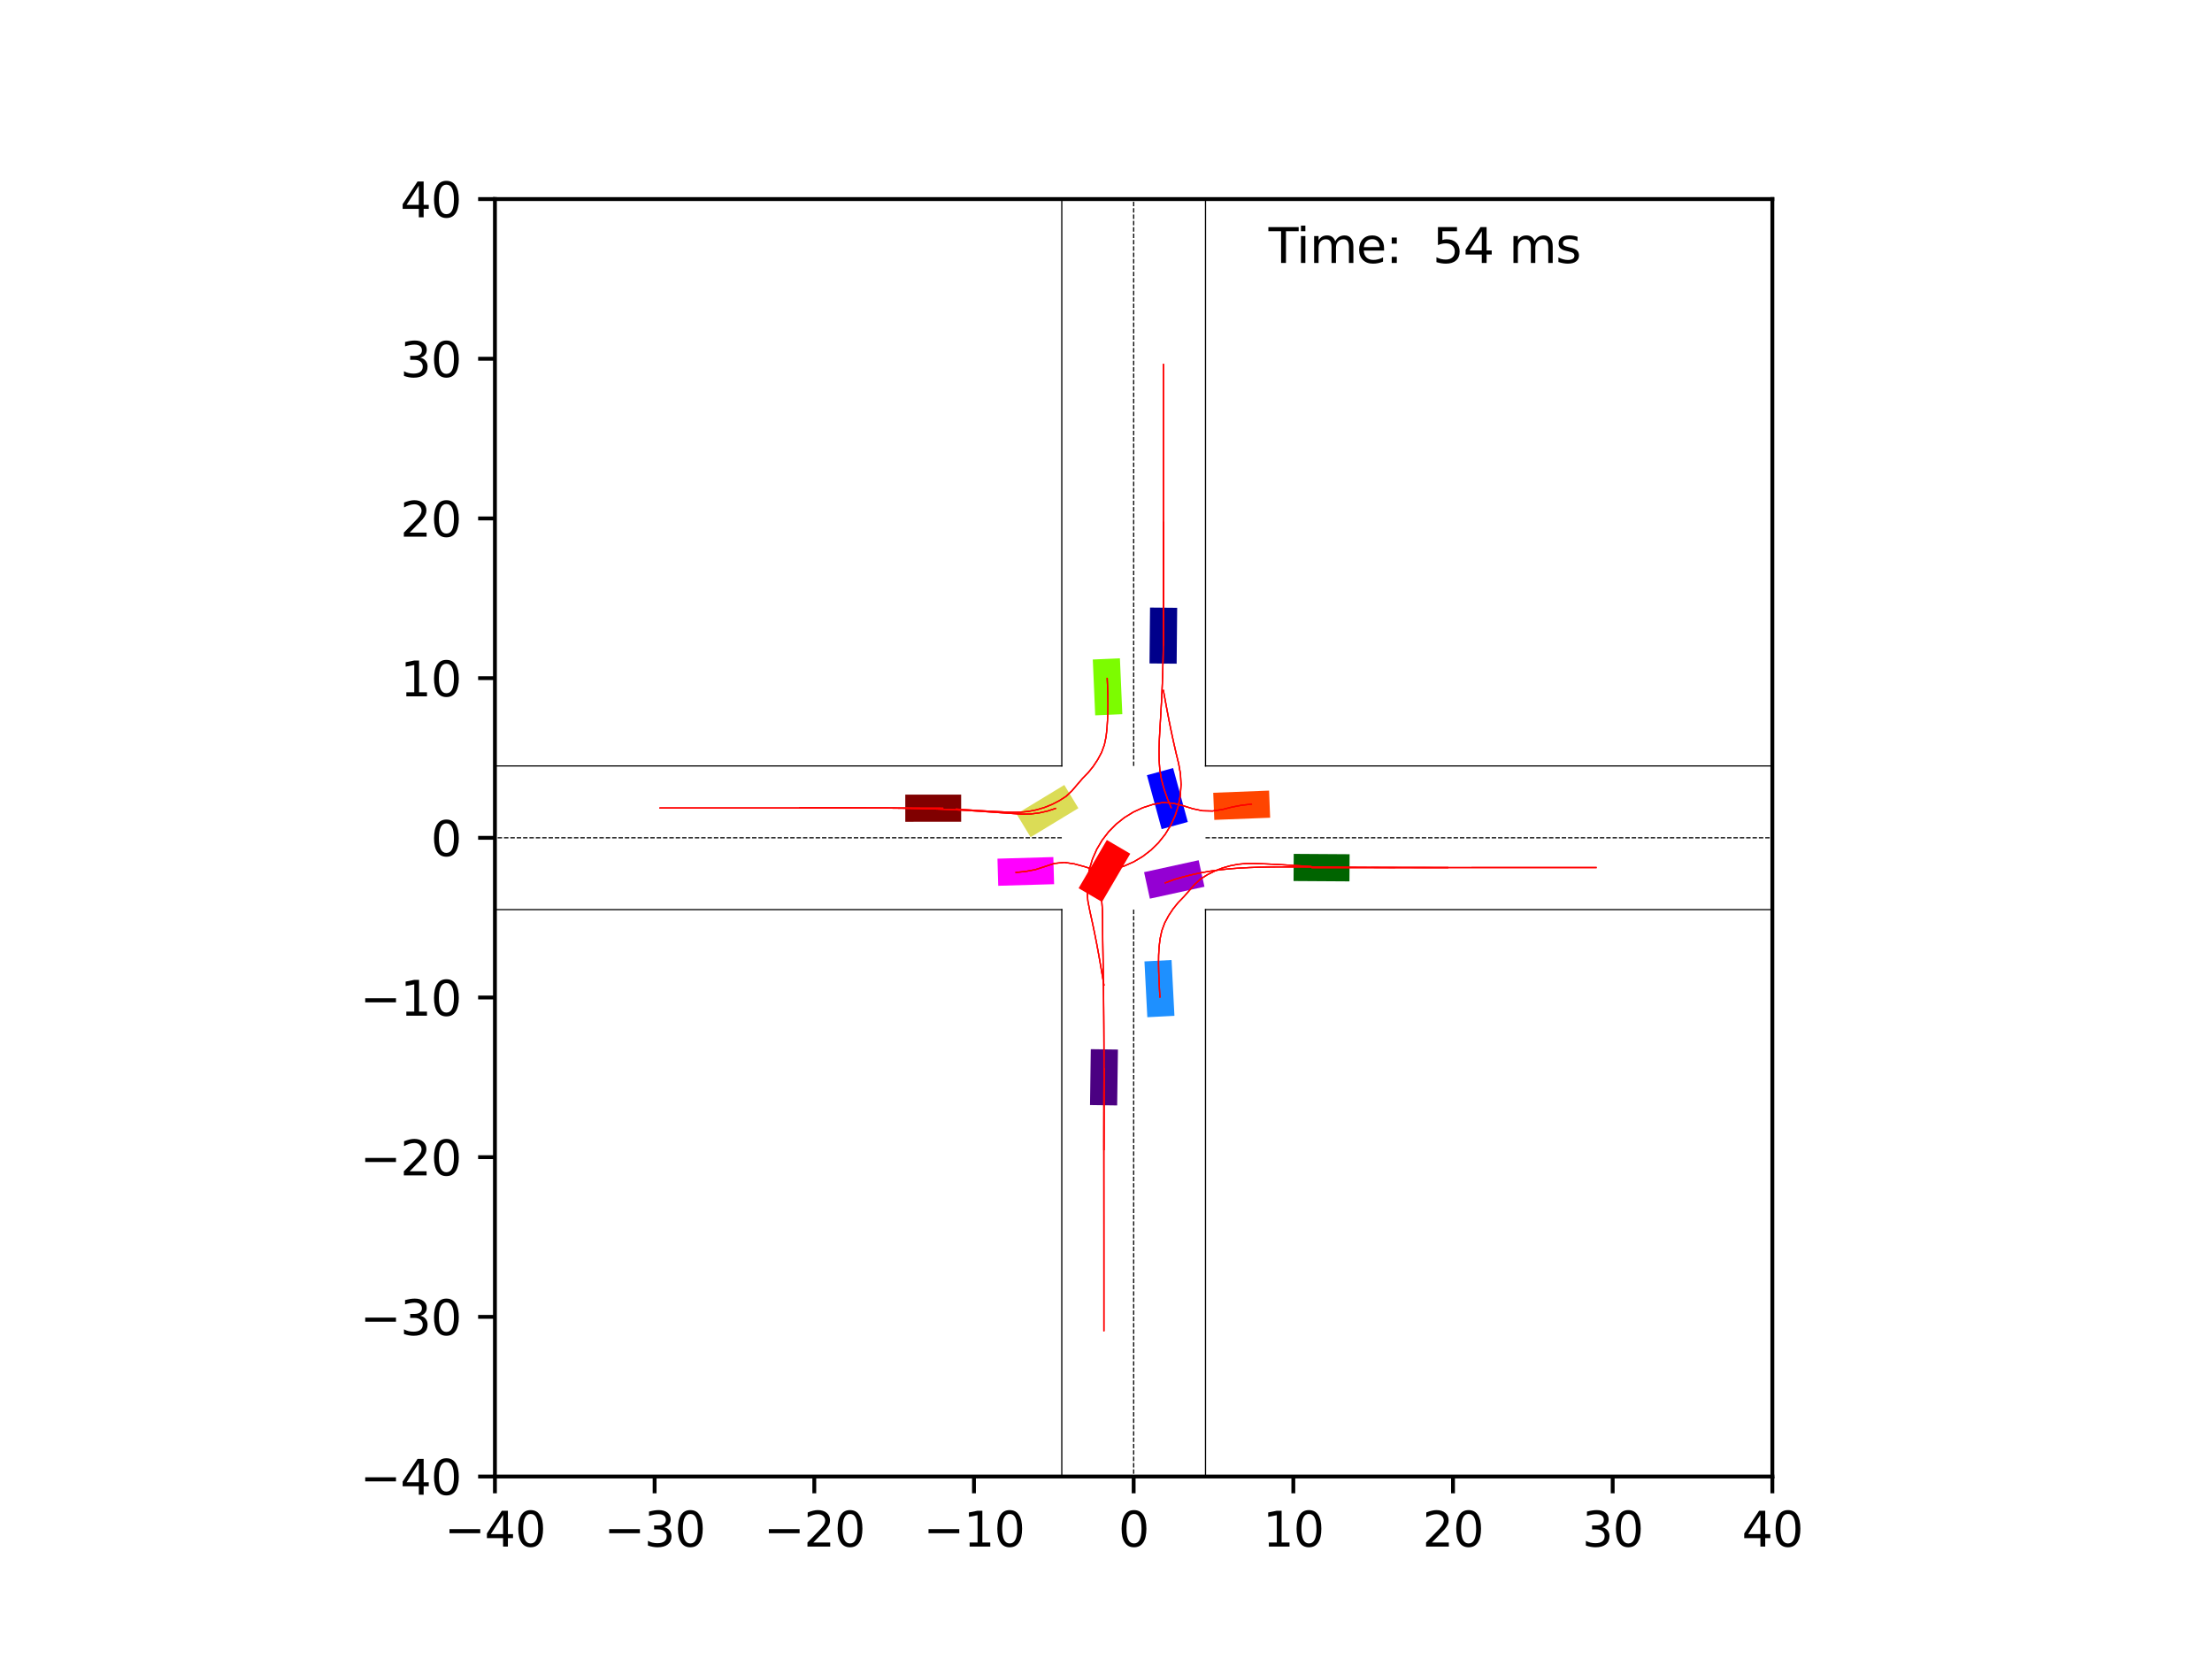 <?xml version="1.0" encoding="utf-8" standalone="no"?>
<!DOCTYPE svg PUBLIC "-//W3C//DTD SVG 1.1//EN"
  "http://www.w3.org/Graphics/SVG/1.1/DTD/svg11.dtd">
<svg xmlns:xlink="http://www.w3.org/1999/xlink" width="460.8pt" height="345.6pt" viewBox="0 0 460.8 345.6" xmlns="http://www.w3.org/2000/svg" version="1.1">
 <defs>
  <style type="text/css">*{stroke-linejoin: round; stroke-linecap: butt}</style>
 </defs>
 <g id="figure_1">
  <g id="patch_1">
   <path d="M 0 345.6 
L 460.8 345.6 
L 460.8 0 
L 0 0 
z
" style="fill: #ffffff"/>
  </g>
  <g id="axes_1">
   <g id="patch_2">
    <path d="M 103.104 307.584 
L 369.216 307.584 
L 369.216 41.472 
L 103.104 41.472 
z
" style="fill: #ffffff"/>
   </g>
   <g id="patch_3">
    <path d="M 245.118 138.26 
L 245.227 126.618 
L 239.572 126.565 
L 239.463 138.207 
z
" clip-path="url(#p6a29c85596)" style="fill: #00008b"/>
   </g>
   <g id="patch_4">
    <path d="M 200.228 165.532 
L 188.586 165.536 
L 188.588 171.191 
L 200.23 171.187 
z
" clip-path="url(#p6a29c85596)" style="fill: #800000"/>
   </g>
   <g id="patch_5">
    <path d="M 269.47 183.534 
L 281.113 183.607 
L 281.148 177.953 
L 269.506 177.879 
z
" clip-path="url(#p6a29c85596)" style="fill: #006400"/>
   </g>
   <g id="patch_6">
    <path d="M 227.232 218.561 
L 227.07 230.202 
L 232.724 230.281 
L 232.886 218.64 
z
" clip-path="url(#p6a29c85596)" style="fill: #4b0082"/>
   </g>
   <g id="patch_7">
    <path d="M 247.445 171.231 
L 244.379 159.999 
L 238.924 161.489 
L 241.99 172.72 
z
" clip-path="url(#p6a29c85596)" style="fill: #0000ff"/>
   </g>
   <g id="patch_8">
    <path d="M 230.577 174.986 
L 224.692 185.032 
L 229.572 187.89 
L 235.456 177.844 
z
" clip-path="url(#p6a29c85596)" style="fill: #ff0000"/>
   </g>
   <g id="patch_9">
    <path d="M 221.715 163.524 
L 211.762 169.564 
L 214.695 174.399 
L 224.648 168.359 
z
" clip-path="url(#p6a29c85596)" style="fill: #dbdc56"/>
   </g>
   <g id="patch_10">
    <path d="M 239.539 187.21 
L 250.912 184.724 
L 249.705 179.199 
L 238.331 181.686 
z
" clip-path="url(#p6a29c85596)" style="fill: #9400d3"/>
   </g>
   <g id="patch_11">
    <path d="M 244.656 211.615 
L 244.056 199.988 
L 238.409 200.279 
L 239.009 211.906 
z
" clip-path="url(#p6a29c85596)" style="fill: #1e90ff"/>
   </g>
   <g id="patch_12">
    <path d="M 264.371 164.695 
L 252.738 165.149 
L 252.958 170.8 
L 264.592 170.345 
z
" clip-path="url(#p6a29c85596)" style="fill: #ff4500"/>
   </g>
   <g id="patch_13">
    <path d="M 227.649 137.386 
L 228.151 149.018 
L 233.8 148.774 
L 233.299 137.143 
z
" clip-path="url(#p6a29c85596)" style="fill: #7cfc00"/>
   </g>
   <g id="patch_14">
    <path d="M 207.953 184.527 
L 219.591 184.193 
L 219.428 178.54 
L 207.79 178.875 
z
" clip-path="url(#p6a29c85596)" style="fill: #ff00ff"/>
   </g>
   <g id="matplotlib.axis_1">
    <g id="xtick_1">
     <g id="line2d_1">
      <defs>
       <path id="mb39a4f193a" d="M 0 0 
L 0 3.5 
" style="stroke: #000000; stroke-width: 0.8"/>
      </defs>
      <g>
       <use xlink:href="#mb39a4f193a" x="103.104" y="307.584" style="stroke: #000000; stroke-width: 0.8"/>
      </g>
     </g>
     <g id="text_1">
      <!-- −40 -->
      <g transform="translate(92.552 322.182) scale(0.1 -0.1)">
       <defs>
        <path id="DejaVuSans-2212" d="M 678 2272 
L 4684 2272 
L 4684 1741 
L 678 1741 
L 678 2272 
z
" transform="scale(0.016)"/>
        <path id="DejaVuSans-34" d="M 2419 4116 
L 825 1625 
L 2419 1625 
L 2419 4116 
z
M 2253 4666 
L 3047 4666 
L 3047 1625 
L 3713 1625 
L 3713 1100 
L 3047 1100 
L 3047 0 
L 2419 0 
L 2419 1100 
L 313 1100 
L 313 1709 
L 2253 4666 
z
" transform="scale(0.016)"/>
        <path id="DejaVuSans-30" d="M 2034 4250 
Q 1547 4250 1301 3770 
Q 1056 3291 1056 2328 
Q 1056 1369 1301 889 
Q 1547 409 2034 409 
Q 2525 409 2770 889 
Q 3016 1369 3016 2328 
Q 3016 3291 2770 3770 
Q 2525 4250 2034 4250 
z
M 2034 4750 
Q 2819 4750 3233 4129 
Q 3647 3509 3647 2328 
Q 3647 1150 3233 529 
Q 2819 -91 2034 -91 
Q 1250 -91 836 529 
Q 422 1150 422 2328 
Q 422 3509 836 4129 
Q 1250 4750 2034 4750 
z
" transform="scale(0.016)"/>
       </defs>
       <use xlink:href="#DejaVuSans-2212"/>
       <use xlink:href="#DejaVuSans-34" x="83.789"/>
       <use xlink:href="#DejaVuSans-30" x="147.412"/>
      </g>
     </g>
    </g>
    <g id="xtick_2">
     <g id="line2d_2">
      <g>
       <use xlink:href="#mb39a4f193a" x="136.368" y="307.584" style="stroke: #000000; stroke-width: 0.8"/>
      </g>
     </g>
     <g id="text_2">
      <!-- −30 -->
      <g transform="translate(125.816 322.182) scale(0.1 -0.1)">
       <defs>
        <path id="DejaVuSans-33" d="M 2597 2516 
Q 3050 2419 3304 2112 
Q 3559 1806 3559 1356 
Q 3559 666 3084 287 
Q 2609 -91 1734 -91 
Q 1441 -91 1130 -33 
Q 819 25 488 141 
L 488 750 
Q 750 597 1062 519 
Q 1375 441 1716 441 
Q 2309 441 2620 675 
Q 2931 909 2931 1356 
Q 2931 1769 2642 2001 
Q 2353 2234 1838 2234 
L 1294 2234 
L 1294 2753 
L 1863 2753 
Q 2328 2753 2575 2939 
Q 2822 3125 2822 3475 
Q 2822 3834 2567 4026 
Q 2313 4219 1838 4219 
Q 1578 4219 1281 4162 
Q 984 4106 628 3988 
L 628 4550 
Q 988 4650 1302 4700 
Q 1616 4750 1894 4750 
Q 2613 4750 3031 4423 
Q 3450 4097 3450 3541 
Q 3450 3153 3228 2886 
Q 3006 2619 2597 2516 
z
" transform="scale(0.016)"/>
       </defs>
       <use xlink:href="#DejaVuSans-2212"/>
       <use xlink:href="#DejaVuSans-33" x="83.789"/>
       <use xlink:href="#DejaVuSans-30" x="147.412"/>
      </g>
     </g>
    </g>
    <g id="xtick_3">
     <g id="line2d_3">
      <g>
       <use xlink:href="#mb39a4f193a" x="169.632" y="307.584" style="stroke: #000000; stroke-width: 0.8"/>
      </g>
     </g>
     <g id="text_3">
      <!-- −20 -->
      <g transform="translate(159.08 322.182) scale(0.1 -0.1)">
       <defs>
        <path id="DejaVuSans-32" d="M 1228 531 
L 3431 531 
L 3431 0 
L 469 0 
L 469 531 
Q 828 903 1448 1529 
Q 2069 2156 2228 2338 
Q 2531 2678 2651 2914 
Q 2772 3150 2772 3378 
Q 2772 3750 2511 3984 
Q 2250 4219 1831 4219 
Q 1534 4219 1204 4116 
Q 875 4013 500 3803 
L 500 4441 
Q 881 4594 1212 4672 
Q 1544 4750 1819 4750 
Q 2544 4750 2975 4387 
Q 3406 4025 3406 3419 
Q 3406 3131 3298 2873 
Q 3191 2616 2906 2266 
Q 2828 2175 2409 1742 
Q 1991 1309 1228 531 
z
" transform="scale(0.016)"/>
       </defs>
       <use xlink:href="#DejaVuSans-2212"/>
       <use xlink:href="#DejaVuSans-32" x="83.789"/>
       <use xlink:href="#DejaVuSans-30" x="147.412"/>
      </g>
     </g>
    </g>
    <g id="xtick_4">
     <g id="line2d_4">
      <g>
       <use xlink:href="#mb39a4f193a" x="202.896" y="307.584" style="stroke: #000000; stroke-width: 0.8"/>
      </g>
     </g>
     <g id="text_4">
      <!-- −10 -->
      <g transform="translate(192.344 322.182) scale(0.1 -0.1)">
       <defs>
        <path id="DejaVuSans-31" d="M 794 531 
L 1825 531 
L 1825 4091 
L 703 3866 
L 703 4441 
L 1819 4666 
L 2450 4666 
L 2450 531 
L 3481 531 
L 3481 0 
L 794 0 
L 794 531 
z
" transform="scale(0.016)"/>
       </defs>
       <use xlink:href="#DejaVuSans-2212"/>
       <use xlink:href="#DejaVuSans-31" x="83.789"/>
       <use xlink:href="#DejaVuSans-30" x="147.412"/>
      </g>
     </g>
    </g>
    <g id="xtick_5">
     <g id="line2d_5">
      <g>
       <use xlink:href="#mb39a4f193a" x="236.16" y="307.584" style="stroke: #000000; stroke-width: 0.8"/>
      </g>
     </g>
     <g id="text_5">
      <!-- 0 -->
      <g transform="translate(232.979 322.182) scale(0.1 -0.1)">
       <use xlink:href="#DejaVuSans-30"/>
      </g>
     </g>
    </g>
    <g id="xtick_6">
     <g id="line2d_6">
      <g>
       <use xlink:href="#mb39a4f193a" x="269.424" y="307.584" style="stroke: #000000; stroke-width: 0.8"/>
      </g>
     </g>
     <g id="text_6">
      <!-- 10 -->
      <g transform="translate(263.062 322.182) scale(0.1 -0.1)">
       <use xlink:href="#DejaVuSans-31"/>
       <use xlink:href="#DejaVuSans-30" x="63.623"/>
      </g>
     </g>
    </g>
    <g id="xtick_7">
     <g id="line2d_7">
      <g>
       <use xlink:href="#mb39a4f193a" x="302.688" y="307.584" style="stroke: #000000; stroke-width: 0.8"/>
      </g>
     </g>
     <g id="text_7">
      <!-- 20 -->
      <g transform="translate(296.325 322.182) scale(0.1 -0.1)">
       <use xlink:href="#DejaVuSans-32"/>
       <use xlink:href="#DejaVuSans-30" x="63.623"/>
      </g>
     </g>
    </g>
    <g id="xtick_8">
     <g id="line2d_8">
      <g>
       <use xlink:href="#mb39a4f193a" x="335.952" y="307.584" style="stroke: #000000; stroke-width: 0.8"/>
      </g>
     </g>
     <g id="text_8">
      <!-- 30 -->
      <g transform="translate(329.589 322.182) scale(0.1 -0.1)">
       <use xlink:href="#DejaVuSans-33"/>
       <use xlink:href="#DejaVuSans-30" x="63.623"/>
      </g>
     </g>
    </g>
    <g id="xtick_9">
     <g id="line2d_9">
      <g>
       <use xlink:href="#mb39a4f193a" x="369.216" y="307.584" style="stroke: #000000; stroke-width: 0.8"/>
      </g>
     </g>
     <g id="text_9">
      <!-- 40 -->
      <g transform="translate(362.853 322.182) scale(0.1 -0.1)">
       <use xlink:href="#DejaVuSans-34"/>
       <use xlink:href="#DejaVuSans-30" x="63.623"/>
      </g>
     </g>
    </g>
   </g>
   <g id="matplotlib.axis_2">
    <g id="ytick_1">
     <g id="line2d_10">
      <defs>
       <path id="m519eb75f89" d="M 0 0 
L -3.5 0 
" style="stroke: #000000; stroke-width: 0.8"/>
      </defs>
      <g>
       <use xlink:href="#m519eb75f89" x="103.104" y="307.584" style="stroke: #000000; stroke-width: 0.8"/>
      </g>
     </g>
     <g id="text_10">
      <!-- −40 -->
      <g transform="translate(74.999 311.383) scale(0.1 -0.1)">
       <use xlink:href="#DejaVuSans-2212"/>
       <use xlink:href="#DejaVuSans-34" x="83.789"/>
       <use xlink:href="#DejaVuSans-30" x="147.412"/>
      </g>
     </g>
    </g>
    <g id="ytick_2">
     <g id="line2d_11">
      <g>
       <use xlink:href="#m519eb75f89" x="103.104" y="274.32" style="stroke: #000000; stroke-width: 0.8"/>
      </g>
     </g>
     <g id="text_11">
      <!-- −30 -->
      <g transform="translate(74.999 278.119) scale(0.1 -0.1)">
       <use xlink:href="#DejaVuSans-2212"/>
       <use xlink:href="#DejaVuSans-33" x="83.789"/>
       <use xlink:href="#DejaVuSans-30" x="147.412"/>
      </g>
     </g>
    </g>
    <g id="ytick_3">
     <g id="line2d_12">
      <g>
       <use xlink:href="#m519eb75f89" x="103.104" y="241.056" style="stroke: #000000; stroke-width: 0.8"/>
      </g>
     </g>
     <g id="text_12">
      <!-- −20 -->
      <g transform="translate(74.999 244.855) scale(0.1 -0.1)">
       <use xlink:href="#DejaVuSans-2212"/>
       <use xlink:href="#DejaVuSans-32" x="83.789"/>
       <use xlink:href="#DejaVuSans-30" x="147.412"/>
      </g>
     </g>
    </g>
    <g id="ytick_4">
     <g id="line2d_13">
      <g>
       <use xlink:href="#m519eb75f89" x="103.104" y="207.792" style="stroke: #000000; stroke-width: 0.8"/>
      </g>
     </g>
     <g id="text_13">
      <!-- −10 -->
      <g transform="translate(74.999 211.591) scale(0.1 -0.1)">
       <use xlink:href="#DejaVuSans-2212"/>
       <use xlink:href="#DejaVuSans-31" x="83.789"/>
       <use xlink:href="#DejaVuSans-30" x="147.412"/>
      </g>
     </g>
    </g>
    <g id="ytick_5">
     <g id="line2d_14">
      <g>
       <use xlink:href="#m519eb75f89" x="103.104" y="174.528" style="stroke: #000000; stroke-width: 0.8"/>
      </g>
     </g>
     <g id="text_14">
      <!-- 0 -->
      <g transform="translate(89.742 178.327) scale(0.1 -0.1)">
       <use xlink:href="#DejaVuSans-30"/>
      </g>
     </g>
    </g>
    <g id="ytick_6">
     <g id="line2d_15">
      <g>
       <use xlink:href="#m519eb75f89" x="103.104" y="141.264" style="stroke: #000000; stroke-width: 0.8"/>
      </g>
     </g>
     <g id="text_15">
      <!-- 10 -->
      <g transform="translate(83.379 145.063) scale(0.1 -0.1)">
       <use xlink:href="#DejaVuSans-31"/>
       <use xlink:href="#DejaVuSans-30" x="63.623"/>
      </g>
     </g>
    </g>
    <g id="ytick_7">
     <g id="line2d_16">
      <g>
       <use xlink:href="#m519eb75f89" x="103.104" y="108" style="stroke: #000000; stroke-width: 0.8"/>
      </g>
     </g>
     <g id="text_16">
      <!-- 20 -->
      <g transform="translate(83.379 111.799) scale(0.1 -0.1)">
       <use xlink:href="#DejaVuSans-32"/>
       <use xlink:href="#DejaVuSans-30" x="63.623"/>
      </g>
     </g>
    </g>
    <g id="ytick_8">
     <g id="line2d_17">
      <g>
       <use xlink:href="#m519eb75f89" x="103.104" y="74.736" style="stroke: #000000; stroke-width: 0.8"/>
      </g>
     </g>
     <g id="text_17">
      <!-- 30 -->
      <g transform="translate(83.379 78.535) scale(0.1 -0.1)">
       <use xlink:href="#DejaVuSans-33"/>
       <use xlink:href="#DejaVuSans-30" x="63.623"/>
      </g>
     </g>
    </g>
    <g id="ytick_9">
     <g id="line2d_18">
      <g>
       <use xlink:href="#m519eb75f89" x="103.104" y="41.472" style="stroke: #000000; stroke-width: 0.8"/>
      </g>
     </g>
     <g id="text_18">
      <!-- 40 -->
      <g transform="translate(83.379 45.271) scale(0.1 -0.1)">
       <use xlink:href="#DejaVuSans-34"/>
       <use xlink:href="#DejaVuSans-30" x="63.623"/>
      </g>
     </g>
    </g>
   </g>
   <g id="line2d_19">
    <path d="M 251.129 346.6 
L 251.129 189.497 
" clip-path="url(#p6a29c85596)" style="fill: none; stroke: #000000; stroke-width: 0.25; stroke-linecap: square"/>
   </g>
   <g id="line2d_20">
    <path d="M 251.129 189.497 
L 417.449 189.497 
" clip-path="url(#p6a29c85596)" style="fill: none; stroke: #000000; stroke-width: 0.25; stroke-linecap: square"/>
   </g>
   <g id="line2d_21">
    <path d="M 417.449 159.559 
L 251.129 159.559 
" clip-path="url(#p6a29c85596)" style="fill: none; stroke: #000000; stroke-width: 0.25; stroke-linecap: square"/>
   </g>
   <g id="line2d_22">
    <path d="M 251.129 159.559 
L 251.129 -1 
" clip-path="url(#p6a29c85596)" style="fill: none; stroke: #000000; stroke-width: 0.25; stroke-linecap: square"/>
   </g>
   <g id="line2d_23">
    <path d="M 221.191 -1 
L 221.191 159.559 
" clip-path="url(#p6a29c85596)" style="fill: none; stroke: #000000; stroke-width: 0.25; stroke-linecap: square"/>
   </g>
   <g id="line2d_24">
    <path d="M 221.191 159.559 
L 54.871 159.559 
" clip-path="url(#p6a29c85596)" style="fill: none; stroke: #000000; stroke-width: 0.25; stroke-linecap: square"/>
   </g>
   <g id="line2d_25">
    <path d="M 54.871 189.497 
L 221.191 189.497 
" clip-path="url(#p6a29c85596)" style="fill: none; stroke: #000000; stroke-width: 0.25; stroke-linecap: square"/>
   </g>
   <g id="line2d_26">
    <path d="M 221.191 189.497 
L 221.191 346.6 
" clip-path="url(#p6a29c85596)" style="fill: none; stroke: #000000; stroke-width: 0.25; stroke-linecap: square"/>
   </g>
   <g id="line2d_27">
    <path d="M 251.129 174.528 
L 417.449 174.528 
" clip-path="url(#p6a29c85596)" style="fill: none; stroke-dasharray: 0.925,0.4; stroke-dashoffset: 0; stroke: #000000; stroke-width: 0.25"/>
   </g>
   <g id="line2d_28">
    <path d="M 236.16 159.559 
L 236.16 -1 
" clip-path="url(#p6a29c85596)" style="fill: none; stroke-dasharray: 0.925,0.4; stroke-dashoffset: 0; stroke: #000000; stroke-width: 0.25"/>
   </g>
   <g id="line2d_29">
    <path d="M 221.191 174.528 
L 54.871 174.528 
" clip-path="url(#p6a29c85596)" style="fill: none; stroke-dasharray: 0.925,0.4; stroke-dashoffset: 0; stroke: #000000; stroke-width: 0.25"/>
   </g>
   <g id="line2d_30">
    <path d="M 236.16 189.497 
L 236.16 346.6 
" clip-path="url(#p6a29c85596)" style="fill: none; stroke-dasharray: 0.925,0.4; stroke-dashoffset: 0; stroke: #000000; stroke-width: 0.25"/>
   </g>
   <g id="line2d_31">
    <path d="M 242.334 134.37 
L 242.346 132.412 
L 242.355 130.457 
L 242.361 128.502 
L 242.366 126.549 
L 242.368 124.597 
L 242.369 122.646 
L 242.369 120.696 
L 242.369 118.746 
L 242.368 116.798 
L 242.367 114.849 
L 242.366 112.902 
L 242.365 110.954 
L 242.364 109.007 
L 242.363 107.061 
L 242.363 105.114 
L 242.362 103.168 
L 242.362 101.222 
L 242.361 99.276 
L 242.361 97.33 
L 242.361 95.385 
L 242.36 93.439 
L 242.36 91.493 
L 242.36 89.548 
L 242.36 87.602 
L 242.36 85.656 
L 242.36 83.71 
L 242.36 81.765 
L 242.36 79.819 
L 242.36 77.873 
L 242.36 75.928 
" clip-path="url(#p6a29c85596)" style="fill: none; stroke: #ff0000; stroke-opacity: 0.2; stroke-width: 0.25; stroke-linecap: square"/>
   </g>
   <g id="line2d_32">
    <path d="M 242.334 134.37 
L 242.346 132.412 
L 242.355 130.457 
L 242.361 128.502 
L 242.365 126.549 
L 242.368 124.597 
L 242.369 122.646 
L 242.369 120.696 
L 242.369 118.747 
L 242.368 116.798 
L 242.367 114.85 
L 242.366 112.902 
L 242.365 110.955 
L 242.364 109.009 
L 242.364 107.062 
L 242.363 105.116 
L 242.362 103.17 
L 242.362 101.224 
L 242.361 99.278 
L 242.361 97.333 
L 242.361 95.387 
L 242.36 93.442 
L 242.36 91.496 
L 242.36 89.551 
L 242.36 87.605 
L 242.36 85.66 
L 242.36 83.715 
L 242.36 81.769 
L 242.36 79.824 
L 242.36 77.878 
L 242.36 75.933 
" clip-path="url(#p6a29c85596)" style="fill: none; stroke: #ff0000; stroke-opacity: 0.4; stroke-width: 0.25; stroke-linecap: square"/>
   </g>
   <g id="line2d_33">
    <path d="M 242.334 134.37 
L 242.346 132.412 
L 242.355 130.457 
L 242.361 128.502 
L 242.365 126.549 
L 242.368 124.597 
L 242.369 122.646 
L 242.369 120.696 
L 242.369 118.746 
L 242.368 116.798 
L 242.367 114.85 
L 242.366 112.902 
L 242.365 110.955 
L 242.364 109.008 
L 242.364 107.061 
L 242.363 105.115 
L 242.362 103.169 
L 242.362 101.223 
L 242.361 99.277 
L 242.361 97.331 
L 242.361 95.386 
L 242.36 93.44 
L 242.36 91.495 
L 242.36 89.549 
L 242.36 87.603 
L 242.36 85.658 
L 242.36 83.712 
L 242.36 81.767 
L 242.36 79.821 
L 242.36 77.876 
L 242.36 75.93 
" clip-path="url(#p6a29c85596)" style="fill: none; stroke: #ff0000; stroke-opacity: 0.6; stroke-width: 0.25; stroke-linecap: square"/>
   </g>
   <g id="line2d_34">
    <path d="M 242.334 134.37 
L 242.345 132.412 
L 242.354 130.457 
L 242.361 128.502 
L 242.365 126.549 
L 242.367 124.597 
L 242.369 122.646 
L 242.369 120.696 
L 242.369 118.747 
L 242.368 116.798 
L 242.367 114.85 
L 242.366 112.902 
L 242.365 110.955 
L 242.364 109.008 
L 242.364 107.062 
L 242.363 105.116 
L 242.362 103.169 
L 242.362 101.224 
L 242.361 99.278 
L 242.361 97.332 
L 242.361 95.387 
L 242.36 93.441 
L 242.36 91.496 
L 242.36 89.55 
L 242.36 87.605 
L 242.36 85.659 
L 242.36 83.714 
L 242.36 81.768 
L 242.36 79.823 
L 242.36 77.877 
L 242.36 75.932 
" clip-path="url(#p6a29c85596)" style="fill: none; stroke: #ff0000; stroke-opacity: 0.8; stroke-width: 0.25; stroke-linecap: square"/>
   </g>
   <g id="line2d_35">
    <path d="M 242.334 134.37 
L 242.345 132.412 
L 242.354 130.457 
L 242.361 128.502 
L 242.365 126.549 
L 242.367 124.597 
L 242.369 122.646 
L 242.369 120.696 
L 242.369 118.746 
L 242.368 116.798 
L 242.367 114.85 
L 242.366 112.902 
L 242.365 110.955 
L 242.364 109.008 
L 242.364 107.062 
L 242.363 105.115 
L 242.362 103.169 
L 242.362 101.223 
L 242.361 99.277 
L 242.361 97.332 
L 242.361 95.386 
L 242.36 93.441 
L 242.36 91.495 
L 242.36 89.549 
L 242.36 87.604 
L 242.36 85.658 
L 242.36 83.713 
L 242.36 81.767 
L 242.36 79.822 
L 242.36 77.876 
L 242.36 75.931 
" clip-path="url(#p6a29c85596)" style="fill: none; stroke: #ff0000; stroke-width: 0.25; stroke-linecap: square"/>
   </g>
   <g id="line2d_36">
    <path d="M 196.382 168.368 
L 194.408 168.362 
L 192.435 168.357 
L 190.464 168.351 
L 188.493 168.346 
L 186.524 168.342 
L 184.556 168.338 
L 182.589 168.335 
L 180.622 168.333 
L 178.657 168.331 
L 176.693 168.329 
L 174.729 168.328 
L 172.766 168.327 
L 170.803 168.327 
L 168.842 168.327 
L 166.88 168.327 
L 164.92 168.327 
L 162.96 168.327 
L 161 168.327 
L 159.04 168.327 
L 157.081 168.327 
L 155.123 168.327 
L 153.164 168.327 
L 151.206 168.327 
L 149.248 168.327 
L 147.29 168.327 
L 145.332 168.328 
L 143.374 168.328 
L 141.417 168.328 
L 139.459 168.328 
L 137.502 168.328 
" clip-path="url(#p6a29c85596)" style="fill: none; stroke: #ff0000; stroke-opacity: 0.2; stroke-width: 0.25; stroke-linecap: square"/>
   </g>
   <g id="line2d_37">
    <path d="M 196.382 168.368 
L 194.408 168.362 
L 192.435 168.356 
L 190.464 168.351 
L 188.493 168.346 
L 186.524 168.342 
L 184.556 168.338 
L 182.589 168.335 
L 180.622 168.332 
L 178.657 168.331 
L 176.692 168.329 
L 174.728 168.328 
L 172.765 168.327 
L 170.803 168.327 
L 168.841 168.327 
L 166.88 168.327 
L 164.919 168.327 
L 162.959 168.327 
L 160.999 168.327 
L 159.039 168.327 
L 157.08 168.327 
L 155.121 168.327 
L 153.162 168.327 
L 151.204 168.327 
L 149.245 168.327 
L 147.287 168.328 
L 145.329 168.328 
L 143.371 168.328 
L 141.413 168.328 
L 139.455 168.328 
L 137.498 168.328 
" clip-path="url(#p6a29c85596)" style="fill: none; stroke: #ff0000; stroke-opacity: 0.4; stroke-width: 0.25; stroke-linecap: square"/>
   </g>
   <g id="line2d_38">
    <path d="M 196.382 168.368 
L 194.408 168.362 
L 192.435 168.356 
L 190.464 168.351 
L 188.493 168.346 
L 186.524 168.342 
L 184.556 168.338 
L 182.589 168.335 
L 180.622 168.332 
L 178.657 168.331 
L 176.692 168.329 
L 174.729 168.328 
L 172.766 168.327 
L 170.803 168.327 
L 168.841 168.327 
L 166.88 168.327 
L 164.919 168.327 
L 162.959 168.327 
L 160.999 168.327 
L 159.04 168.327 
L 157.081 168.327 
L 155.122 168.327 
L 153.163 168.327 
L 151.205 168.327 
L 149.247 168.327 
L 147.289 168.327 
L 145.331 168.328 
L 143.373 168.328 
L 141.415 168.328 
L 139.458 168.328 
L 137.5 168.328 
" clip-path="url(#p6a29c85596)" style="fill: none; stroke: #ff0000; stroke-opacity: 0.6; stroke-width: 0.25; stroke-linecap: square"/>
   </g>
   <g id="line2d_39">
    <path d="M 196.382 168.368 
L 194.408 168.362 
L 192.435 168.356 
L 190.464 168.351 
L 188.493 168.346 
L 186.524 168.341 
L 184.556 168.338 
L 182.589 168.335 
L 180.622 168.332 
L 178.657 168.331 
L 176.692 168.329 
L 174.728 168.328 
L 172.765 168.327 
L 170.803 168.327 
L 168.841 168.327 
L 166.88 168.327 
L 164.919 168.327 
L 162.959 168.327 
L 160.999 168.327 
L 159.039 168.327 
L 157.08 168.327 
L 155.121 168.327 
L 153.163 168.327 
L 151.204 168.327 
L 149.246 168.327 
L 147.288 168.327 
L 145.33 168.328 
L 143.372 168.328 
L 141.414 168.328 
L 139.456 168.328 
L 137.499 168.328 
" clip-path="url(#p6a29c85596)" style="fill: none; stroke: #ff0000; stroke-opacity: 0.8; stroke-width: 0.25; stroke-linecap: square"/>
   </g>
   <g id="line2d_40">
    <path d="M 196.382 168.368 
L 194.408 168.362 
L 192.435 168.356 
L 190.464 168.351 
L 188.493 168.346 
L 186.524 168.341 
L 184.556 168.338 
L 182.589 168.335 
L 180.622 168.332 
L 178.657 168.331 
L 176.692 168.329 
L 174.729 168.328 
L 172.766 168.327 
L 170.803 168.327 
L 168.841 168.327 
L 166.88 168.327 
L 164.919 168.327 
L 162.959 168.327 
L 160.999 168.327 
L 159.04 168.327 
L 157.081 168.327 
L 155.122 168.327 
L 153.163 168.327 
L 151.205 168.327 
L 149.246 168.327 
L 147.288 168.327 
L 145.33 168.328 
L 143.373 168.328 
L 141.415 168.328 
L 139.457 168.328 
L 137.499 168.328 
" clip-path="url(#p6a29c85596)" style="fill: none; stroke: #ff0000; stroke-width: 0.25; stroke-linecap: square"/>
   </g>
   <g id="line2d_41">
    <path d="M 273.327 180.741 
L 275.309 180.745 
L 277.29 180.746 
L 279.268 180.746 
L 281.246 180.745 
L 283.222 180.743 
L 285.197 180.741 
L 287.171 180.739 
L 289.144 180.737 
L 291.116 180.735 
L 293.088 180.734 
L 295.059 180.732 
L 297.03 180.731 
L 299.001 180.73 
L 300.971 180.729 
L 302.941 180.729 
L 304.911 180.728 
L 306.881 180.728 
L 308.851 180.728 
L 310.82 180.728 
L 312.79 180.728 
L 314.759 180.728 
L 316.729 180.728 
L 318.698 180.728 
L 320.668 180.728 
L 322.637 180.728 
L 324.607 180.728 
L 326.577 180.728 
L 328.546 180.728 
L 330.516 180.728 
L 332.485 180.728 
" clip-path="url(#p6a29c85596)" style="fill: none; stroke: #ff0000; stroke-opacity: 0.2; stroke-width: 0.25; stroke-linecap: square"/>
   </g>
   <g id="line2d_42">
    <path d="M 273.327 180.741 
L 275.309 180.744 
L 277.29 180.746 
L 279.268 180.746 
L 281.245 180.745 
L 283.221 180.743 
L 285.196 180.741 
L 287.17 180.739 
L 289.143 180.737 
L 291.116 180.735 
L 293.087 180.734 
L 295.059 180.732 
L 297.029 180.731 
L 299 180.73 
L 300.97 180.729 
L 302.94 180.729 
L 304.909 180.729 
L 306.879 180.728 
L 308.848 180.728 
L 310.817 180.728 
L 312.787 180.728 
L 314.756 180.728 
L 316.725 180.728 
L 318.694 180.728 
L 320.663 180.728 
L 322.632 180.728 
L 324.602 180.728 
L 326.571 180.728 
L 328.54 180.728 
L 330.509 180.728 
L 332.478 180.728 
" clip-path="url(#p6a29c85596)" style="fill: none; stroke: #ff0000; stroke-opacity: 0.4; stroke-width: 0.25; stroke-linecap: square"/>
   </g>
   <g id="line2d_43">
    <path d="M 273.327 180.741 
L 275.309 180.744 
L 277.29 180.746 
L 279.268 180.746 
L 281.245 180.745 
L 283.222 180.743 
L 285.196 180.741 
L 287.17 180.739 
L 289.144 180.737 
L 291.116 180.735 
L 293.088 180.734 
L 295.059 180.732 
L 297.03 180.731 
L 299 180.73 
L 300.971 180.729 
L 302.941 180.729 
L 304.91 180.729 
L 306.88 180.728 
L 308.849 180.728 
L 310.819 180.728 
L 312.788 180.728 
L 314.758 180.728 
L 316.727 180.728 
L 318.696 180.728 
L 320.666 180.728 
L 322.635 180.728 
L 324.605 180.728 
L 326.574 180.728 
L 328.543 180.728 
L 330.513 180.728 
L 332.482 180.728 
" clip-path="url(#p6a29c85596)" style="fill: none; stroke: #ff0000; stroke-opacity: 0.6; stroke-width: 0.25; stroke-linecap: square"/>
   </g>
   <g id="line2d_44">
    <path d="M 273.327 180.741 
L 275.309 180.744 
L 277.29 180.745 
L 279.268 180.745 
L 281.245 180.744 
L 283.221 180.743 
L 285.196 180.741 
L 287.17 180.739 
L 289.143 180.737 
L 291.116 180.735 
L 293.088 180.734 
L 295.059 180.732 
L 297.03 180.731 
L 299 180.73 
L 300.97 180.729 
L 302.94 180.729 
L 304.91 180.729 
L 306.879 180.728 
L 308.849 180.728 
L 310.818 180.728 
L 312.787 180.728 
L 314.757 180.728 
L 316.726 180.728 
L 318.695 180.728 
L 320.664 180.728 
L 322.634 180.728 
L 324.603 180.728 
L 326.572 180.728 
L 328.542 180.728 
L 330.511 180.728 
L 332.48 180.728 
" clip-path="url(#p6a29c85596)" style="fill: none; stroke: #ff0000; stroke-opacity: 0.8; stroke-width: 0.25; stroke-linecap: square"/>
   </g>
   <g id="line2d_45">
    <path d="M 273.327 180.741 
L 275.309 180.743 
L 277.29 180.745 
L 279.268 180.745 
L 281.245 180.744 
L 283.221 180.743 
L 285.196 180.741 
L 287.17 180.739 
L 289.143 180.737 
L 291.116 180.735 
L 293.088 180.734 
L 295.059 180.732 
L 297.03 180.731 
L 299 180.73 
L 300.97 180.729 
L 302.94 180.729 
L 304.91 180.729 
L 306.88 180.728 
L 308.849 180.728 
L 310.819 180.728 
L 312.788 180.728 
L 314.757 180.728 
L 316.727 180.728 
L 318.696 180.728 
L 320.665 180.728 
L 322.635 180.728 
L 324.604 180.728 
L 326.573 180.728 
L 328.543 180.728 
L 330.512 180.728 
L 332.481 180.728 
" clip-path="url(#p6a29c85596)" style="fill: none; stroke: #ff0000; stroke-width: 0.25; stroke-linecap: square"/>
   </g>
   <g id="line2d_46">
    <path d="M 229.99 222.625 
L 229.977 224.421 
L 229.966 226.22 
L 229.958 228.02 
L 229.953 229.824 
L 229.95 231.629 
L 229.949 233.437 
L 229.948 235.246 
L 229.948 237.058 
L 229.949 238.871 
L 229.95 240.686 
L 229.951 242.503 
L 229.952 244.321 
L 229.953 246.141 
L 229.954 247.961 
L 229.955 249.783 
L 229.956 251.606 
L 229.957 253.43 
L 229.958 255.255 
L 229.958 257.081 
L 229.959 258.907 
L 229.959 260.734 
L 229.959 262.562 
L 229.96 264.39 
L 229.96 266.218 
L 229.96 268.047 
L 229.96 269.876 
L 229.96 271.705 
L 229.96 273.534 
L 229.96 275.364 
L 229.96 277.193 
" clip-path="url(#p6a29c85596)" style="fill: none; stroke: #ff0000; stroke-opacity: 0.2; stroke-width: 0.25; stroke-linecap: square"/>
   </g>
   <g id="line2d_47">
    <path d="M 229.99 222.625 
L 229.977 224.421 
L 229.966 226.22 
L 229.959 228.02 
L 229.954 229.824 
L 229.951 231.629 
L 229.949 233.437 
L 229.948 235.246 
L 229.948 237.058 
L 229.949 238.871 
L 229.95 240.686 
L 229.951 242.502 
L 229.952 244.32 
L 229.953 246.139 
L 229.954 247.96 
L 229.955 249.781 
L 229.956 251.604 
L 229.957 253.428 
L 229.958 255.252 
L 229.958 257.078 
L 229.959 258.904 
L 229.959 260.73 
L 229.959 262.557 
L 229.959 264.385 
L 229.96 266.213 
L 229.96 268.041 
L 229.96 269.869 
L 229.96 271.698 
L 229.96 273.527 
L 229.96 275.355 
L 229.96 277.184 
" clip-path="url(#p6a29c85596)" style="fill: none; stroke: #ff0000; stroke-opacity: 0.4; stroke-width: 0.25; stroke-linecap: square"/>
   </g>
   <g id="line2d_48">
    <path d="M 229.99 222.625 
L 229.977 224.421 
L 229.967 226.22 
L 229.959 228.02 
L 229.954 229.824 
L 229.951 231.629 
L 229.949 233.437 
L 229.948 235.246 
L 229.948 237.058 
L 229.949 238.871 
L 229.95 240.686 
L 229.951 242.503 
L 229.952 244.321 
L 229.953 246.14 
L 229.954 247.961 
L 229.955 249.783 
L 229.956 251.605 
L 229.957 253.429 
L 229.958 255.254 
L 229.958 257.079 
L 229.959 258.906 
L 229.959 260.732 
L 229.959 262.56 
L 229.959 264.388 
L 229.96 266.216 
L 229.96 268.044 
L 229.96 269.873 
L 229.96 271.702 
L 229.96 273.531 
L 229.96 275.36 
L 229.96 277.189 
" clip-path="url(#p6a29c85596)" style="fill: none; stroke: #ff0000; stroke-opacity: 0.6; stroke-width: 0.25; stroke-linecap: square"/>
   </g>
   <g id="line2d_49">
    <path d="M 229.99 222.625 
L 229.978 224.421 
L 229.967 226.22 
L 229.959 228.02 
L 229.954 229.824 
L 229.951 231.629 
L 229.949 233.437 
L 229.948 235.246 
L 229.948 237.058 
L 229.949 238.871 
L 229.95 240.686 
L 229.951 242.502 
L 229.952 244.32 
L 229.953 246.14 
L 229.954 247.96 
L 229.955 249.782 
L 229.956 251.605 
L 229.957 253.428 
L 229.958 255.253 
L 229.958 257.078 
L 229.959 258.904 
L 229.959 260.731 
L 229.959 262.558 
L 229.959 264.386 
L 229.96 266.214 
L 229.96 268.042 
L 229.96 269.871 
L 229.96 271.7 
L 229.96 273.529 
L 229.96 275.357 
L 229.96 277.187 
" clip-path="url(#p6a29c85596)" style="fill: none; stroke: #ff0000; stroke-opacity: 0.8; stroke-width: 0.25; stroke-linecap: square"/>
   </g>
   <g id="line2d_50">
    <path d="M 229.99 222.625 
L 229.978 224.421 
L 229.967 226.22 
L 229.96 228.02 
L 229.954 229.824 
L 229.951 231.629 
L 229.949 233.437 
L 229.948 235.246 
L 229.948 237.058 
L 229.949 238.871 
L 229.95 240.686 
L 229.951 242.503 
L 229.952 244.321 
L 229.953 246.14 
L 229.954 247.961 
L 229.955 249.782 
L 229.956 251.605 
L 229.957 253.429 
L 229.958 255.254 
L 229.958 257.079 
L 229.959 258.905 
L 229.959 260.732 
L 229.959 262.559 
L 229.959 264.387 
L 229.96 266.215 
L 229.96 268.043 
L 229.96 269.872 
L 229.96 271.701 
L 229.96 273.53 
L 229.96 275.359 
L 229.96 277.188 
" clip-path="url(#p6a29c85596)" style="fill: none; stroke: #ff0000; stroke-width: 0.25; stroke-linecap: square"/>
   </g>
   <g id="line2d_51">
    <path d="M 243.981 168.249 
L 243.194 166.356 
L 242.519 164.422 
L 241.972 162.452 
L 241.616 160.443 
L 241.469 158.414 
L 241.438 156.385 
L 241.496 154.363 
L 241.601 152.348 
L 241.717 150.339 
L 241.834 148.335 
L 241.945 146.336 
L 242.045 144.34 
L 242.131 142.348 
L 242.203 140.359 
L 242.261 138.374 
L 242.305 136.391 
L 242.338 134.411 
L 242.361 132.433 
L 242.376 130.458 
L 242.386 128.485 
L 242.39 126.513 
L 242.391 124.544 
L 242.389 122.575 
L 242.386 120.608 
L 242.382 118.642 
L 242.377 116.677 
L 242.373 114.712 
L 242.368 112.748 
L 242.363 110.784 
L 242.358 108.82 
" clip-path="url(#p6a29c85596)" style="fill: none; stroke: #ff0000; stroke-opacity: 0.2; stroke-width: 0.25; stroke-linecap: square"/>
   </g>
   <g id="line2d_52">
    <path d="M 243.981 168.249 
L 243.191 166.357 
L 242.518 164.423 
L 241.973 162.452 
L 241.617 160.443 
L 241.472 158.414 
L 241.442 156.385 
L 241.501 154.363 
L 241.607 152.348 
L 241.723 150.339 
L 241.84 148.336 
L 241.951 146.336 
L 242.051 144.341 
L 242.138 142.349 
L 242.21 140.36 
L 242.267 138.374 
L 242.312 136.391 
L 242.345 134.411 
L 242.368 132.434 
L 242.383 130.458 
L 242.392 128.485 
L 242.397 126.514 
L 242.397 124.544 
L 242.396 122.576 
L 242.393 120.609 
L 242.388 118.643 
L 242.384 116.677 
L 242.379 114.712 
L 242.374 112.748 
L 242.369 110.784 
L 242.364 108.82 
" clip-path="url(#p6a29c85596)" style="fill: none; stroke: #ff0000; stroke-opacity: 0.4; stroke-width: 0.25; stroke-linecap: square"/>
   </g>
   <g id="line2d_53">
    <path d="M 243.981 168.249 
L 243.189 166.358 
L 242.516 164.423 
L 241.971 162.453 
L 241.616 160.444 
L 241.472 158.414 
L 241.442 156.386 
L 241.501 154.363 
L 241.606 152.348 
L 241.722 150.34 
L 241.839 148.336 
L 241.95 146.336 
L 242.05 144.341 
L 242.136 142.349 
L 242.207 140.36 
L 242.265 138.374 
L 242.309 136.391 
L 242.342 134.411 
L 242.365 132.433 
L 242.38 130.458 
L 242.389 128.485 
L 242.393 126.513 
L 242.393 124.544 
L 242.392 122.575 
L 242.388 120.608 
L 242.384 118.642 
L 242.38 116.676 
L 242.375 114.712 
L 242.37 112.747 
L 242.365 110.783 
L 242.36 108.819 
" clip-path="url(#p6a29c85596)" style="fill: none; stroke: #ff0000; stroke-opacity: 0.6; stroke-width: 0.25; stroke-linecap: square"/>
   </g>
   <g id="line2d_54">
    <path d="M 243.981 168.249 
L 243.186 166.359 
L 242.515 164.424 
L 241.97 162.454 
L 241.615 160.445 
L 241.47 158.415 
L 241.44 156.386 
L 241.499 154.364 
L 241.605 152.349 
L 241.721 150.34 
L 241.838 148.337 
L 241.949 146.337 
L 242.049 144.342 
L 242.135 142.35 
L 242.207 140.361 
L 242.264 138.375 
L 242.309 136.392 
L 242.342 134.412 
L 242.365 132.434 
L 242.38 130.459 
L 242.389 128.486 
L 242.393 126.514 
L 242.394 124.544 
L 242.393 122.576 
L 242.39 120.609 
L 242.386 118.643 
L 242.381 116.677 
L 242.377 114.712 
L 242.372 112.748 
L 242.368 110.784 
L 242.363 108.82 
" clip-path="url(#p6a29c85596)" style="fill: none; stroke: #ff0000; stroke-opacity: 0.8; stroke-width: 0.25; stroke-linecap: square"/>
   </g>
   <g id="line2d_55">
    <path d="M 243.981 168.249 
L 243.184 166.36 
L 242.513 164.425 
L 241.969 162.454 
L 241.615 160.445 
L 241.471 158.415 
L 241.441 156.386 
L 241.5 154.364 
L 241.606 152.349 
L 241.722 150.34 
L 241.839 148.336 
L 241.95 146.337 
L 242.05 144.341 
L 242.136 142.349 
L 242.207 140.36 
L 242.265 138.375 
L 242.309 136.392 
L 242.342 134.411 
L 242.365 132.434 
L 242.38 130.458 
L 242.389 128.485 
L 242.393 126.513 
L 242.394 124.544 
L 242.393 122.575 
L 242.389 120.608 
L 242.385 118.642 
L 242.381 116.676 
L 242.376 114.711 
L 242.371 112.747 
L 242.366 110.783 
L 242.362 108.819 
" clip-path="url(#p6a29c85596)" style="fill: none; stroke: #ff0000; stroke-width: 0.25; stroke-linecap: square"/>
   </g>
   <g id="line2d_56">
    <path d="M 230.722 179.47 
L 230.075 181.438 
L 229.656 183.463 
L 229.469 185.518 
L 229.516 187.575 
L 229.658 189.622 
L 229.699 191.666 
L 229.71 193.703 
L 229.732 195.734 
L 229.761 197.759 
L 229.794 199.777 
L 229.826 201.791 
L 229.856 203.799 
L 229.883 205.803 
L 229.906 207.803 
L 229.926 209.799 
L 229.942 211.791 
L 229.954 213.781 
L 229.963 215.768 
L 229.97 217.753 
L 229.974 219.735 
L 229.976 221.716 
L 229.976 223.695 
L 229.975 225.673 
L 229.974 227.649 
L 229.971 229.625 
L 229.969 231.6 
L 229.966 233.575 
L 229.962 235.55 
L 229.959 237.524 
L 229.955 239.498 
" clip-path="url(#p6a29c85596)" style="fill: none; stroke: #ff0000; stroke-opacity: 0.2; stroke-width: 0.25; stroke-linecap: square"/>
   </g>
   <g id="line2d_57">
    <path d="M 230.722 179.47 
L 230.073 181.438 
L 229.652 183.462 
L 229.462 185.517 
L 229.506 187.574 
L 229.647 189.621 
L 229.687 191.665 
L 229.697 193.702 
L 229.718 195.733 
L 229.747 197.758 
L 229.778 199.776 
L 229.81 201.789 
L 229.84 203.798 
L 229.867 205.802 
L 229.891 207.801 
L 229.91 209.797 
L 229.926 211.79 
L 229.939 213.78 
L 229.949 215.767 
L 229.956 217.751 
L 229.961 219.734 
L 229.963 221.714 
L 229.965 223.693 
L 229.965 225.671 
L 229.964 227.648 
L 229.963 229.623 
L 229.962 231.598 
L 229.96 233.573 
L 229.959 235.547 
L 229.957 237.521 
L 229.954 239.495 
" clip-path="url(#p6a29c85596)" style="fill: none; stroke: #ff0000; stroke-opacity: 0.4; stroke-width: 0.25; stroke-linecap: square"/>
   </g>
   <g id="line2d_58">
    <path d="M 230.722 179.47 
L 230.072 181.437 
L 229.65 183.462 
L 229.461 185.516 
L 229.505 187.574 
L 229.645 189.62 
L 229.685 191.664 
L 229.696 193.702 
L 229.717 195.733 
L 229.746 197.757 
L 229.778 199.776 
L 229.81 201.789 
L 229.84 203.798 
L 229.868 205.801 
L 229.891 207.801 
L 229.912 209.797 
L 229.928 211.79 
L 229.942 213.78 
L 229.952 215.767 
L 229.959 217.751 
L 229.964 219.733 
L 229.968 221.714 
L 229.97 223.693 
L 229.97 225.671 
L 229.97 227.647 
L 229.97 229.623 
L 229.969 231.598 
L 229.968 233.572 
L 229.967 235.547 
L 229.965 237.521 
L 229.964 239.494 
" clip-path="url(#p6a29c85596)" style="fill: none; stroke: #ff0000; stroke-opacity: 0.6; stroke-width: 0.25; stroke-linecap: square"/>
   </g>
   <g id="line2d_59">
    <path d="M 230.722 179.47 
L 230.073 181.437 
L 229.651 183.462 
L 229.463 185.517 
L 229.508 187.574 
L 229.649 189.62 
L 229.689 191.665 
L 229.7 193.702 
L 229.721 195.733 
L 229.75 197.757 
L 229.783 199.776 
L 229.815 201.789 
L 229.845 203.798 
L 229.873 205.802 
L 229.897 207.802 
L 229.917 209.798 
L 229.933 211.79 
L 229.946 213.78 
L 229.956 215.767 
L 229.963 217.751 
L 229.968 219.734 
L 229.971 221.714 
L 229.973 223.693 
L 229.973 225.671 
L 229.972 227.647 
L 229.971 229.623 
L 229.97 231.598 
L 229.968 233.572 
L 229.966 235.546 
L 229.964 237.52 
L 229.962 239.494 
" clip-path="url(#p6a29c85596)" style="fill: none; stroke: #ff0000; stroke-opacity: 0.8; stroke-width: 0.25; stroke-linecap: square"/>
   </g>
   <g id="line2d_60">
    <path d="M 230.722 179.47 
L 230.074 181.438 
L 229.655 183.463 
L 229.468 185.518 
L 229.514 187.575 
L 229.656 189.621 
L 229.697 191.666 
L 229.708 193.703 
L 229.73 195.734 
L 229.759 197.758 
L 229.791 199.777 
L 229.824 201.79 
L 229.854 203.799 
L 229.882 205.803 
L 229.905 207.803 
L 229.925 209.799 
L 229.941 211.791 
L 229.954 213.781 
L 229.963 215.768 
L 229.97 217.752 
L 229.974 219.735 
L 229.977 221.715 
L 229.977 223.694 
L 229.977 225.672 
L 229.976 227.648 
L 229.974 229.624 
L 229.972 231.598 
L 229.97 233.573 
L 229.967 235.547 
L 229.964 237.521 
L 229.961 239.494 
" clip-path="url(#p6a29c85596)" style="fill: none; stroke: #ff0000; stroke-width: 0.25; stroke-linecap: square"/>
   </g>
   <g id="line2d_61">
    <path d="M 219.871 168.415 
L 218.205 168.962 
L 216.492 169.345 
L 214.747 169.562 
L 212.988 169.608 
L 211.229 169.49 
L 209.468 169.371 
L 207.705 169.249 
L 205.94 169.125 
L 204.172 169.003 
L 202.402 168.888 
L 200.628 168.784 
L 198.852 168.69 
L 197.073 168.61 
L 195.291 168.541 
L 193.507 168.484 
L 191.721 168.438 
L 189.934 168.401 
L 188.144 168.373 
L 186.353 168.352 
L 184.561 168.336 
L 182.767 168.325 
L 180.973 168.318 
L 179.177 168.313 
L 177.381 168.311 
L 175.585 168.311 
L 173.788 168.311 
L 171.99 168.313 
L 170.192 168.315 
L 168.395 168.318 
L 166.597 168.322 
" clip-path="url(#p6a29c85596)" style="fill: none; stroke: #ff0000; stroke-opacity: 0.2; stroke-width: 0.25; stroke-linecap: square"/>
   </g>
   <g id="line2d_62">
    <path d="M 219.871 168.415 
L 218.205 168.962 
L 216.492 169.345 
L 214.747 169.562 
L 212.988 169.609 
L 211.229 169.491 
L 209.468 169.372 
L 207.705 169.25 
L 205.94 169.126 
L 204.172 169.004 
L 202.402 168.89 
L 200.628 168.785 
L 198.852 168.692 
L 197.073 168.611 
L 195.291 168.543 
L 193.507 168.486 
L 191.721 168.44 
L 189.934 168.403 
L 188.144 168.374 
L 186.353 168.353 
L 184.561 168.337 
L 182.767 168.326 
L 180.972 168.319 
L 179.177 168.314 
L 177.381 168.312 
L 175.584 168.311 
L 173.787 168.311 
L 171.989 168.313 
L 170.191 168.315 
L 168.393 168.317 
L 166.595 168.321 
" clip-path="url(#p6a29c85596)" style="fill: none; stroke: #ff0000; stroke-opacity: 0.4; stroke-width: 0.25; stroke-linecap: square"/>
   </g>
   <g id="line2d_63">
    <path d="M 219.871 168.415 
L 218.204 168.959 
L 216.491 169.342 
L 214.746 169.559 
L 212.987 169.608 
L 211.228 169.49 
L 209.468 169.372 
L 207.705 169.249 
L 205.939 169.125 
L 204.172 169.004 
L 202.401 168.89 
L 200.627 168.785 
L 198.851 168.692 
L 197.072 168.611 
L 195.291 168.543 
L 193.507 168.486 
L 191.721 168.44 
L 189.933 168.403 
L 188.143 168.375 
L 186.352 168.353 
L 184.56 168.337 
L 182.766 168.326 
L 180.971 168.319 
L 179.176 168.314 
L 177.38 168.312 
L 175.583 168.311 
L 173.785 168.312 
L 171.988 168.313 
L 170.19 168.315 
L 168.392 168.317 
L 166.593 168.321 
" clip-path="url(#p6a29c85596)" style="fill: none; stroke: #ff0000; stroke-opacity: 0.6; stroke-width: 0.25; stroke-linecap: square"/>
   </g>
   <g id="line2d_64">
    <path d="M 219.871 168.415 
L 218.205 168.962 
L 216.492 169.345 
L 214.747 169.562 
L 212.988 169.608 
L 211.23 169.489 
L 209.469 169.371 
L 207.706 169.248 
L 205.941 169.124 
L 204.173 169.003 
L 202.403 168.889 
L 200.63 168.784 
L 198.853 168.691 
L 197.075 168.611 
L 195.293 168.542 
L 193.509 168.486 
L 191.723 168.439 
L 189.936 168.403 
L 188.146 168.374 
L 186.355 168.353 
L 184.562 168.337 
L 182.769 168.326 
L 180.974 168.318 
L 179.178 168.314 
L 177.382 168.312 
L 175.584 168.311 
L 173.787 168.311 
L 171.989 168.313 
L 170.19 168.315 
L 168.392 168.317 
L 166.593 168.32 
" clip-path="url(#p6a29c85596)" style="fill: none; stroke: #ff0000; stroke-opacity: 0.8; stroke-width: 0.25; stroke-linecap: square"/>
   </g>
   <g id="line2d_65">
    <path d="M 219.871 168.415 
L 218.205 168.962 
L 216.492 169.345 
L 214.747 169.561 
L 212.988 169.608 
L 211.23 169.489 
L 209.469 169.37 
L 207.706 169.248 
L 205.941 169.124 
L 204.173 169.003 
L 202.403 168.889 
L 200.63 168.784 
L 198.853 168.691 
L 197.075 168.611 
L 195.293 168.542 
L 193.509 168.485 
L 191.723 168.439 
L 189.936 168.403 
L 188.146 168.374 
L 186.355 168.353 
L 184.562 168.337 
L 182.769 168.326 
L 180.974 168.319 
L 179.178 168.314 
L 177.381 168.312 
L 175.584 168.311 
L 173.786 168.312 
L 171.988 168.313 
L 170.19 168.315 
L 168.391 168.317 
L 166.593 168.32 
" clip-path="url(#p6a29c85596)" style="fill: none; stroke: #ff0000; stroke-width: 0.25; stroke-linecap: square"/>
   </g>
   <g id="line2d_66">
    <path d="M 242.763 183.915 
L 244.632 183.232 
L 246.54 182.674 
L 248.467 182.189 
L 250.41 181.78 
L 252.366 181.446 
L 254.33 181.181 
L 256.301 180.978 
L 258.275 180.829 
L 260.25 180.723 
L 262.226 180.653 
L 264.201 180.61 
L 266.175 180.587 
L 268.149 180.58 
L 270.121 180.583 
L 272.092 180.593 
L 274.063 180.607 
L 276.032 180.623 
L 278.001 180.639 
L 279.969 180.654 
L 281.937 180.668 
L 283.904 180.68 
L 285.871 180.69 
L 287.837 180.699 
L 289.802 180.706 
L 291.768 180.711 
L 293.733 180.715 
L 295.698 180.719 
L 297.663 180.721 
L 299.628 180.724 
L 301.593 180.726 
" clip-path="url(#p6a29c85596)" style="fill: none; stroke: #ff0000; stroke-opacity: 0.2; stroke-width: 0.25; stroke-linecap: square"/>
   </g>
   <g id="line2d_67">
    <path d="M 242.763 183.915 
L 244.628 183.221 
L 246.537 182.664 
L 248.464 182.182 
L 250.408 181.775 
L 252.364 181.443 
L 254.329 181.18 
L 256.299 180.979 
L 258.274 180.831 
L 260.249 180.727 
L 262.225 180.657 
L 264.2 180.615 
L 266.175 180.593 
L 268.148 180.586 
L 270.121 180.59 
L 272.092 180.6 
L 274.063 180.613 
L 276.032 180.629 
L 278.001 180.645 
L 279.97 180.66 
L 281.937 180.673 
L 283.904 180.685 
L 285.871 180.695 
L 287.837 180.704 
L 289.803 180.71 
L 291.769 180.716 
L 293.734 180.72 
L 295.699 180.723 
L 297.664 180.725 
L 299.629 180.727 
L 301.594 180.729 
" clip-path="url(#p6a29c85596)" style="fill: none; stroke: #ff0000; stroke-opacity: 0.4; stroke-width: 0.25; stroke-linecap: square"/>
   </g>
   <g id="line2d_68">
    <path d="M 242.763 183.915 
L 244.624 183.212 
L 246.534 182.657 
L 248.462 182.176 
L 250.405 181.77 
L 252.362 181.439 
L 254.327 181.178 
L 256.298 180.978 
L 258.272 180.831 
L 260.248 180.727 
L 262.224 180.658 
L 264.199 180.616 
L 266.173 180.595 
L 268.147 180.588 
L 270.12 180.591 
L 272.091 180.601 
L 274.062 180.615 
L 276.032 180.63 
L 278.001 180.646 
L 279.969 180.661 
L 281.937 180.675 
L 283.904 180.687 
L 285.871 180.697 
L 287.837 180.705 
L 289.803 180.712 
L 291.769 180.717 
L 293.734 180.721 
L 295.699 180.724 
L 297.665 180.727 
L 299.63 180.729 
L 301.595 180.731 
" clip-path="url(#p6a29c85596)" style="fill: none; stroke: #ff0000; stroke-opacity: 0.6; stroke-width: 0.25; stroke-linecap: square"/>
   </g>
   <g id="line2d_69">
    <path d="M 242.763 183.915 
L 244.623 183.208 
L 246.533 182.654 
L 248.461 182.173 
L 250.405 181.768 
L 252.361 181.438 
L 254.326 181.177 
L 256.297 180.978 
L 258.271 180.831 
L 260.247 180.728 
L 262.223 180.659 
L 264.198 180.617 
L 266.173 180.595 
L 268.147 180.588 
L 270.119 180.592 
L 272.091 180.602 
L 274.061 180.616 
L 276.031 180.631 
L 278 180.647 
L 279.969 180.662 
L 281.937 180.676 
L 283.904 180.688 
L 285.871 180.698 
L 287.837 180.707 
L 289.803 180.714 
L 291.769 180.719 
L 293.734 180.723 
L 295.7 180.726 
L 297.665 180.729 
L 299.63 180.731 
L 301.595 180.733 
" clip-path="url(#p6a29c85596)" style="fill: none; stroke: #ff0000; stroke-opacity: 0.8; stroke-width: 0.25; stroke-linecap: square"/>
   </g>
   <g id="line2d_70">
    <path d="M 242.763 183.915 
L 244.622 183.205 
L 246.531 182.651 
L 248.46 182.171 
L 250.404 181.767 
L 252.36 181.437 
L 254.325 181.176 
L 256.297 180.977 
L 258.271 180.831 
L 260.247 180.727 
L 262.222 180.659 
L 264.198 180.617 
L 266.172 180.595 
L 268.146 180.588 
L 270.119 180.591 
L 272.09 180.601 
L 274.061 180.615 
L 276.031 180.631 
L 278 180.646 
L 279.968 180.662 
L 281.936 180.675 
L 283.903 180.687 
L 285.87 180.697 
L 287.837 180.706 
L 289.803 180.713 
L 291.769 180.718 
L 293.734 180.722 
L 295.699 180.725 
L 297.665 180.728 
L 299.63 180.73 
L 301.595 180.732 
" clip-path="url(#p6a29c85596)" style="fill: none; stroke: #ff0000; stroke-width: 0.25; stroke-linecap: square"/>
   </g>
   <g id="line2d_71">
    <path d="M 241.63 207.696 
L 241.533 205.947 
L 241.445 204.202 
L 241.378 202.461 
L 241.346 200.724 
L 241.366 198.991 
L 241.463 197.265 
L 241.67 195.554 
L 242.035 193.873 
L 242.632 192.265 
L 243.439 190.755 
L 244.382 189.331 
L 245.452 188.005 
L 246.64 186.787 
L 247.76 185.511 
L 248.873 184.231 
L 250.125 183.091 
L 251.56 182.194 
L 253.07 181.434 
L 254.643 180.819 
L 256.265 180.352 
L 257.923 180.039 
L 259.603 179.88 
L 261.29 179.878 
L 262.976 179.937 
L 264.661 180.01 
L 266.345 180.097 
L 268.029 180.193 
L 269.713 180.292 
L 271.396 180.395 
L 273.078 180.513 
" clip-path="url(#p6a29c85596)" style="fill: none; stroke: #ff0000; stroke-opacity: 0.2; stroke-width: 0.25; stroke-linecap: square"/>
   </g>
   <g id="line2d_72">
    <path d="M 241.63 207.696 
L 241.532 205.947 
L 241.445 204.202 
L 241.377 202.461 
L 241.344 200.724 
L 241.363 198.991 
L 241.459 197.265 
L 241.666 195.553 
L 242.029 193.872 
L 242.626 192.264 
L 243.432 190.754 
L 244.374 189.329 
L 245.444 188.002 
L 246.631 186.783 
L 247.752 185.507 
L 248.864 184.227 
L 250.116 183.086 
L 251.551 182.19 
L 253.062 181.43 
L 254.635 180.815 
L 256.258 180.348 
L 257.916 180.035 
L 259.596 179.877 
L 261.283 179.875 
L 262.969 179.934 
L 264.655 180.008 
L 266.339 180.095 
L 268.023 180.191 
L 269.707 180.292 
L 271.391 180.395 
L 273.073 180.512 
" clip-path="url(#p6a29c85596)" style="fill: none; stroke: #ff0000; stroke-opacity: 0.4; stroke-width: 0.25; stroke-linecap: square"/>
   </g>
   <g id="line2d_73">
    <path d="M 241.63 207.696 
L 241.533 205.947 
L 241.445 204.202 
L 241.378 202.461 
L 241.346 200.724 
L 241.366 198.991 
L 241.463 197.265 
L 241.671 195.554 
L 242.035 193.873 
L 242.633 192.265 
L 243.441 190.756 
L 244.385 189.332 
L 245.456 188.006 
L 246.644 186.788 
L 247.766 185.514 
L 248.88 184.235 
L 250.132 183.095 
L 251.568 182.199 
L 253.079 181.441 
L 254.652 180.827 
L 256.275 180.361 
L 257.934 180.046 
L 259.613 179.886 
L 261.301 179.883 
L 262.986 179.942 
L 264.672 180.015 
L 266.356 180.102 
L 268.04 180.197 
L 269.724 180.298 
L 271.407 180.401 
L 273.09 180.515 
" clip-path="url(#p6a29c85596)" style="fill: none; stroke: #ff0000; stroke-opacity: 0.6; stroke-width: 0.25; stroke-linecap: square"/>
   </g>
   <g id="line2d_74">
    <path d="M 241.63 207.696 
L 241.532 205.947 
L 241.444 204.202 
L 241.376 202.461 
L 241.342 200.724 
L 241.361 198.991 
L 241.457 197.265 
L 241.663 195.553 
L 242.025 193.871 
L 242.621 192.262 
L 243.427 190.752 
L 244.37 189.327 
L 245.439 187.999 
L 246.625 186.779 
L 247.748 185.504 
L 248.862 184.225 
L 250.114 183.084 
L 251.55 182.188 
L 253.061 181.43 
L 254.636 180.816 
L 256.259 180.35 
L 257.918 180.036 
L 259.598 179.877 
L 261.286 179.874 
L 262.972 179.933 
L 264.658 180.007 
L 266.343 180.095 
L 268.028 180.193 
L 269.712 180.296 
L 271.396 180.401 
L 273.079 180.512 
" clip-path="url(#p6a29c85596)" style="fill: none; stroke: #ff0000; stroke-opacity: 0.8; stroke-width: 0.25; stroke-linecap: square"/>
   </g>
   <g id="line2d_75">
    <path d="M 241.63 207.696 
L 241.533 205.947 
L 241.445 204.202 
L 241.379 202.461 
L 241.346 200.724 
L 241.366 198.991 
L 241.464 197.265 
L 241.672 195.553 
L 242.036 193.873 
L 242.634 192.264 
L 243.442 190.755 
L 244.387 189.332 
L 245.457 188.006 
L 246.645 186.787 
L 247.77 185.514 
L 248.885 184.237 
L 250.136 183.096 
L 251.572 182.2 
L 253.083 181.442 
L 254.657 180.828 
L 256.28 180.362 
L 257.939 180.048 
L 259.619 179.888 
L 261.306 179.885 
L 262.992 179.943 
L 264.678 180.016 
L 266.362 180.104 
L 268.046 180.201 
L 269.73 180.303 
L 271.414 180.408 
L 273.097 180.517 
" clip-path="url(#p6a29c85596)" style="fill: none; stroke: #ff0000; stroke-width: 0.25; stroke-linecap: square"/>
   </g>
   <g id="line2d_76">
    <path d="M 260.693 167.522 
L 258.665 167.744 
L 256.647 168.125 
L 254.647 168.636 
L 252.593 168.95 
L 250.502 168.908 
L 248.443 168.471 
L 246.422 167.835 
L 244.353 167.329 
L 242.214 167.191 
L 240.101 167.611 
L 238.042 168.283 
L 236.069 169.199 
L 234.211 170.349 
L 232.496 171.716 
L 230.953 173.284 
L 229.607 175.031 
L 228.479 176.933 
L 227.59 178.961 
L 226.952 181.086 
L 226.577 183.275 
L 226.47 185.495 
L 226.634 187.714 
L 227.068 189.898 
L 227.546 192.073 
L 227.999 194.255 
L 228.429 196.442 
L 228.833 198.633 
L 229.217 200.829 
L 229.59 203.027 
L 229.961 205.225 
" clip-path="url(#p6a29c85596)" style="fill: none; stroke: #ff0000; stroke-opacity: 0.2; stroke-width: 0.25; stroke-linecap: square"/>
   </g>
   <g id="line2d_77">
    <path d="M 260.693 167.522 
L 258.665 167.744 
L 256.647 168.123 
L 254.646 168.633 
L 252.592 168.946 
L 250.501 168.901 
L 248.442 168.462 
L 246.422 167.825 
L 244.353 167.317 
L 242.214 167.177 
L 240.1 167.596 
L 238.041 168.267 
L 236.067 169.181 
L 234.208 170.329 
L 232.491 171.695 
L 230.947 173.261 
L 229.599 175.008 
L 228.471 176.91 
L 227.58 178.938 
L 226.942 181.062 
L 226.565 183.251 
L 226.457 185.472 
L 226.62 187.691 
L 227.053 189.875 
L 227.532 192.051 
L 227.987 194.232 
L 228.419 196.419 
L 228.825 198.611 
L 229.211 200.806 
L 229.585 203.004 
L 229.957 205.202 
" clip-path="url(#p6a29c85596)" style="fill: none; stroke: #ff0000; stroke-opacity: 0.4; stroke-width: 0.25; stroke-linecap: square"/>
   </g>
   <g id="line2d_78">
    <path d="M 260.693 167.522 
L 258.665 167.745 
L 256.647 168.125 
L 254.646 168.635 
L 252.592 168.949 
L 250.501 168.905 
L 248.443 168.468 
L 246.422 167.832 
L 244.352 167.326 
L 242.214 167.188 
L 240.101 167.61 
L 238.043 168.283 
L 236.069 169.2 
L 234.211 170.349 
L 232.498 171.718 
L 230.957 173.288 
L 229.611 175.037 
L 228.484 176.938 
L 227.593 178.966 
L 226.953 181.09 
L 226.575 183.279 
L 226.467 185.5 
L 226.629 187.719 
L 227.06 189.903 
L 227.54 192.078 
L 227.996 194.259 
L 228.429 196.446 
L 228.837 198.637 
L 229.224 200.832 
L 229.598 203.03 
L 229.97 205.228 
" clip-path="url(#p6a29c85596)" style="fill: none; stroke: #ff0000; stroke-opacity: 0.6; stroke-width: 0.25; stroke-linecap: square"/>
   </g>
   <g id="line2d_79">
    <path d="M 260.693 167.522 
L 258.665 167.745 
L 256.647 168.124 
L 254.646 168.632 
L 252.591 168.943 
L 250.5 168.898 
L 248.442 168.458 
L 246.422 167.82 
L 244.353 167.311 
L 242.214 167.17 
L 240.1 167.591 
L 238.041 168.26 
L 236.065 169.172 
L 234.205 170.319 
L 232.49 171.686 
L 230.948 173.256 
L 229.601 175.003 
L 228.473 176.905 
L 227.58 178.932 
L 226.938 181.056 
L 226.559 183.245 
L 226.45 185.466 
L 226.612 187.685 
L 227.042 189.87 
L 227.523 192.046 
L 227.981 194.227 
L 228.415 196.413 
L 228.825 198.604 
L 229.213 200.8 
L 229.588 202.998 
L 229.96 205.196 
" clip-path="url(#p6a29c85596)" style="fill: none; stroke: #ff0000; stroke-opacity: 0.8; stroke-width: 0.25; stroke-linecap: square"/>
   </g>
   <g id="line2d_80">
    <path d="M 260.693 167.522 
L 258.665 167.747 
L 256.648 168.127 
L 254.647 168.636 
L 252.592 168.949 
L 250.502 168.904 
L 248.443 168.466 
L 246.423 167.83 
L 244.353 167.324 
L 242.215 167.185 
L 240.102 167.605 
L 238.043 168.276 
L 236.069 169.191 
L 234.211 170.339 
L 232.495 171.705 
L 230.951 173.272 
L 229.604 175.018 
L 228.476 176.92 
L 227.586 178.948 
L 226.948 181.072 
L 226.572 183.261 
L 226.464 185.481 
L 226.628 187.7 
L 227.061 189.884 
L 227.544 192.058 
L 228.003 194.238 
L 228.439 196.424 
L 228.85 198.614 
L 229.238 200.809 
L 229.612 203.007 
L 229.98 205.205 
" clip-path="url(#p6a29c85596)" style="fill: none; stroke: #ff0000; stroke-width: 0.25; stroke-linecap: square"/>
   </g>
   <g id="line2d_81">
    <path d="M 230.652 141.335 
L 230.726 143.08 
L 230.782 144.821 
L 230.81 146.558 
L 230.794 148.29 
L 230.713 150.016 
L 230.61 151.735 
L 230.42 153.443 
L 230.073 155.121 
L 229.488 156.727 
L 228.683 158.23 
L 227.743 159.648 
L 226.677 160.969 
L 225.495 162.183 
L 224.392 163.465 
L 223.299 164.752 
L 222.069 165.906 
L 220.648 166.811 
L 219.151 167.58 
L 217.59 168.206 
L 215.979 168.687 
L 214.331 169.017 
L 212.661 169.195 
L 210.981 169.218 
L 209.303 169.15 
L 207.625 169.072 
L 205.949 168.981 
L 204.272 168.882 
L 202.596 168.779 
L 200.92 168.674 
L 199.245 168.555 
" clip-path="url(#p6a29c85596)" style="fill: none; stroke: #ff0000; stroke-opacity: 0.2; stroke-width: 0.25; stroke-linecap: square"/>
   </g>
   <g id="line2d_82">
    <path d="M 230.652 141.335 
L 230.726 143.08 
L 230.782 144.821 
L 230.81 146.558 
L 230.794 148.29 
L 230.715 150.016 
L 230.612 151.735 
L 230.423 153.443 
L 230.076 155.121 
L 229.492 156.728 
L 228.688 158.232 
L 227.749 159.65 
L 226.684 160.973 
L 225.503 162.187 
L 224.4 163.469 
L 223.307 164.757 
L 222.078 165.912 
L 220.656 166.817 
L 219.159 167.585 
L 217.598 168.211 
L 215.987 168.692 
L 214.339 169.022 
L 212.668 169.199 
L 210.988 169.221 
L 209.31 169.153 
L 207.632 169.074 
L 205.955 168.983 
L 204.278 168.883 
L 202.602 168.779 
L 200.926 168.673 
L 199.251 168.555 
" clip-path="url(#p6a29c85596)" style="fill: none; stroke: #ff0000; stroke-opacity: 0.4; stroke-width: 0.25; stroke-linecap: square"/>
   </g>
   <g id="line2d_83">
    <path d="M 230.652 141.335 
L 230.725 143.08 
L 230.781 144.821 
L 230.809 146.558 
L 230.792 148.29 
L 230.711 150.016 
L 230.607 151.735 
L 230.417 153.443 
L 230.07 155.121 
L 229.485 156.727 
L 228.679 158.23 
L 227.738 159.647 
L 226.672 160.968 
L 225.489 162.181 
L 224.384 163.462 
L 223.29 164.749 
L 222.061 165.903 
L 220.64 166.808 
L 219.143 167.578 
L 217.582 168.205 
L 215.971 168.686 
L 214.324 169.016 
L 212.653 169.192 
L 210.973 169.214 
L 209.295 169.147 
L 207.617 169.068 
L 205.94 168.977 
L 204.263 168.878 
L 202.587 168.773 
L 200.911 168.667 
L 199.236 168.551 
" clip-path="url(#p6a29c85596)" style="fill: none; stroke: #ff0000; stroke-opacity: 0.6; stroke-width: 0.25; stroke-linecap: square"/>
   </g>
   <g id="line2d_84">
    <path d="M 230.652 141.335 
L 230.725 143.08 
L 230.782 144.821 
L 230.81 146.558 
L 230.794 148.29 
L 230.714 150.016 
L 230.612 151.736 
L 230.423 153.444 
L 230.077 155.122 
L 229.494 156.729 
L 228.69 158.233 
L 227.751 159.653 
L 226.687 160.975 
L 225.505 162.19 
L 224.4 163.471 
L 223.306 164.758 
L 222.077 165.913 
L 220.656 166.819 
L 219.159 167.589 
L 217.598 168.217 
L 215.987 168.698 
L 214.338 169.028 
L 212.667 169.203 
L 210.987 169.225 
L 209.308 169.157 
L 207.63 169.078 
L 205.952 168.985 
L 204.276 168.883 
L 202.599 168.776 
L 200.923 168.668 
L 199.246 168.554 
" clip-path="url(#p6a29c85596)" style="fill: none; stroke: #ff0000; stroke-opacity: 0.8; stroke-width: 0.25; stroke-linecap: square"/>
   </g>
   <g id="line2d_85">
    <path d="M 230.652 141.335 
L 230.725 143.08 
L 230.78 144.821 
L 230.807 146.558 
L 230.79 148.29 
L 230.709 150.016 
L 230.605 151.735 
L 230.414 153.443 
L 230.067 155.121 
L 229.482 156.727 
L 228.676 158.23 
L 227.735 159.648 
L 226.669 160.968 
L 225.486 162.182 
L 224.38 163.461 
L 223.284 164.747 
L 222.055 165.902 
L 220.634 166.807 
L 219.137 167.577 
L 217.577 168.205 
L 215.966 168.686 
L 214.318 169.016 
L 212.647 169.192 
L 210.967 169.214 
L 209.289 169.147 
L 207.611 169.069 
L 205.934 168.977 
L 204.257 168.876 
L 202.581 168.769 
L 200.905 168.662 
L 199.229 168.55 
" clip-path="url(#p6a29c85596)" style="fill: none; stroke: #ff0000; stroke-width: 0.25; stroke-linecap: square"/>
   </g>
   <g id="line2d_86">
    <path d="M 211.659 181.743 
L 213.691 181.537 
L 215.708 181.154 
L 217.673 180.517 
L 219.646 179.867 
L 221.725 179.65 
L 223.805 179.959 
L 225.849 180.508 
L 227.876 181.156 
L 230.003 181.396 
L 232.125 181.044 
L 234.19 180.404 
L 236.174 179.521 
L 238.046 178.403 
L 239.779 177.067 
L 241.344 175.528 
L 242.715 173.808 
L 243.871 171.931 
L 244.793 169.924 
L 245.466 167.817 
L 245.879 165.642 
L 246.026 163.431 
L 245.903 161.216 
L 245.513 159.031 
L 244.991 156.873 
L 244.499 154.708 
L 244.034 152.536 
L 243.594 150.358 
L 243.175 148.176 
L 242.77 145.992 
L 242.366 143.807 
" clip-path="url(#p6a29c85596)" style="fill: none; stroke: #ff0000; stroke-opacity: 0.2; stroke-width: 0.25; stroke-linecap: square"/>
   </g>
   <g id="line2d_87">
    <path d="M 211.659 181.743 
L 213.691 181.537 
L 215.708 181.155 
L 217.673 180.52 
L 219.647 179.872 
L 221.726 179.657 
L 223.807 179.968 
L 225.85 180.519 
L 227.877 181.167 
L 230.004 181.409 
L 232.126 181.058 
L 234.192 180.42 
L 236.177 179.538 
L 238.05 178.422 
L 239.784 177.087 
L 241.35 175.549 
L 242.723 173.83 
L 243.88 171.953 
L 244.803 169.946 
L 245.477 167.84 
L 245.892 165.665 
L 246.04 163.453 
L 245.919 161.238 
L 245.53 159.053 
L 245.006 156.895 
L 244.513 154.729 
L 244.045 152.558 
L 243.602 150.38 
L 243.181 148.198 
L 242.774 146.014 
L 242.368 143.829 
" clip-path="url(#p6a29c85596)" style="fill: none; stroke: #ff0000; stroke-opacity: 0.4; stroke-width: 0.25; stroke-linecap: square"/>
   </g>
   <g id="line2d_88">
    <path d="M 211.659 181.743 
L 213.691 181.536 
L 215.708 181.153 
L 217.673 180.518 
L 219.646 179.869 
L 221.725 179.653 
L 223.806 179.961 
L 225.849 180.511 
L 227.877 181.157 
L 230.004 181.396 
L 232.126 181.042 
L 234.191 180.402 
L 236.174 179.518 
L 238.046 178.4 
L 239.777 177.061 
L 241.34 175.521 
L 242.711 173.8 
L 243.867 171.923 
L 244.791 169.917 
L 245.466 167.811 
L 245.883 165.636 
L 246.033 163.425 
L 245.913 161.21 
L 245.525 159.024 
L 245 156.867 
L 244.505 154.702 
L 244.035 152.531 
L 243.591 150.354 
L 243.169 148.173 
L 242.761 145.988 
L 242.355 143.804 
" clip-path="url(#p6a29c85596)" style="fill: none; stroke: #ff0000; stroke-opacity: 0.6; stroke-width: 0.25; stroke-linecap: square"/>
   </g>
   <g id="line2d_89">
    <path d="M 211.659 181.743 
L 213.691 181.536 
L 215.708 181.154 
L 217.674 180.52 
L 219.648 179.873 
L 221.727 179.659 
L 223.807 179.97 
L 225.85 180.523 
L 227.877 181.172 
L 230.004 181.414 
L 232.126 181.063 
L 234.193 180.426 
L 236.178 179.546 
L 238.052 178.431 
L 239.785 177.094 
L 241.348 175.554 
L 242.72 173.833 
L 243.878 171.956 
L 244.803 169.951 
L 245.48 167.845 
L 245.898 165.67 
L 246.049 163.459 
L 245.93 161.243 
L 245.542 159.058 
L 245.015 156.901 
L 244.519 154.735 
L 244.047 152.564 
L 243.601 150.387 
L 243.178 148.206 
L 242.769 146.022 
L 242.363 143.837 
" clip-path="url(#p6a29c85596)" style="fill: none; stroke: #ff0000; stroke-opacity: 0.8; stroke-width: 0.25; stroke-linecap: square"/>
   </g>
   <g id="line2d_90">
    <path d="M 211.659 181.743 
L 213.69 181.534 
L 215.708 181.151 
L 217.673 180.515 
L 219.646 179.867 
L 221.725 179.652 
L 223.805 179.963 
L 225.847 180.514 
L 227.875 181.161 
L 230.001 181.401 
L 232.123 181.048 
L 234.188 180.41 
L 236.173 179.528 
L 238.045 178.412 
L 239.778 177.076 
L 241.344 175.539 
L 242.716 173.82 
L 243.872 171.943 
L 244.794 169.936 
L 245.468 167.83 
L 245.882 165.655 
L 246.029 163.444 
L 245.908 161.23 
L 245.519 159.045 
L 244.989 156.889 
L 244.491 154.725 
L 244.019 152.555 
L 243.572 150.379 
L 243.149 148.198 
L 242.742 146.014 
L 242.34 143.829 
" clip-path="url(#p6a29c85596)" style="fill: none; stroke: #ff0000; stroke-width: 0.25; stroke-linecap: square"/>
   </g>
   <g id="patch_15">
    <path d="M 103.104 307.584 
L 103.104 41.472 
" style="fill: none; stroke: #000000; stroke-width: 0.8; stroke-linejoin: miter; stroke-linecap: square"/>
   </g>
   <g id="patch_16">
    <path d="M 369.216 307.584 
L 369.216 41.472 
" style="fill: none; stroke: #000000; stroke-width: 0.8; stroke-linejoin: miter; stroke-linecap: square"/>
   </g>
   <g id="patch_17">
    <path d="M 103.104 307.584 
L 369.216 307.584 
" style="fill: none; stroke: #000000; stroke-width: 0.8; stroke-linejoin: miter; stroke-linecap: square"/>
   </g>
   <g id="patch_18">
    <path d="M 103.104 41.472 
L 369.216 41.472 
" style="fill: none; stroke: #000000; stroke-width: 0.8; stroke-linejoin: miter; stroke-linecap: square"/>
   </g>
   <g id="text_19">
    <!-- Time:  54 ms -->
    <g transform="translate(264.254 54.778) scale(0.1 -0.1)">
     <defs>
      <path id="DejaVuSans-54" d="M -19 4666 
L 3928 4666 
L 3928 4134 
L 2272 4134 
L 2272 0 
L 1638 0 
L 1638 4134 
L -19 4134 
L -19 4666 
z
" transform="scale(0.016)"/>
      <path id="DejaVuSans-69" d="M 603 3500 
L 1178 3500 
L 1178 0 
L 603 0 
L 603 3500 
z
M 603 4863 
L 1178 4863 
L 1178 4134 
L 603 4134 
L 603 4863 
z
" transform="scale(0.016)"/>
      <path id="DejaVuSans-6d" d="M 3328 2828 
Q 3544 3216 3844 3400 
Q 4144 3584 4550 3584 
Q 5097 3584 5394 3201 
Q 5691 2819 5691 2113 
L 5691 0 
L 5113 0 
L 5113 2094 
Q 5113 2597 4934 2840 
Q 4756 3084 4391 3084 
Q 3944 3084 3684 2787 
Q 3425 2491 3425 1978 
L 3425 0 
L 2847 0 
L 2847 2094 
Q 2847 2600 2669 2842 
Q 2491 3084 2119 3084 
Q 1678 3084 1418 2786 
Q 1159 2488 1159 1978 
L 1159 0 
L 581 0 
L 581 3500 
L 1159 3500 
L 1159 2956 
Q 1356 3278 1631 3431 
Q 1906 3584 2284 3584 
Q 2666 3584 2933 3390 
Q 3200 3197 3328 2828 
z
" transform="scale(0.016)"/>
      <path id="DejaVuSans-65" d="M 3597 1894 
L 3597 1613 
L 953 1613 
Q 991 1019 1311 708 
Q 1631 397 2203 397 
Q 2534 397 2845 478 
Q 3156 559 3463 722 
L 3463 178 
Q 3153 47 2828 -22 
Q 2503 -91 2169 -91 
Q 1331 -91 842 396 
Q 353 884 353 1716 
Q 353 2575 817 3079 
Q 1281 3584 2069 3584 
Q 2775 3584 3186 3129 
Q 3597 2675 3597 1894 
z
M 3022 2063 
Q 3016 2534 2758 2815 
Q 2500 3097 2075 3097 
Q 1594 3097 1305 2825 
Q 1016 2553 972 2059 
L 3022 2063 
z
" transform="scale(0.016)"/>
      <path id="DejaVuSans-3a" d="M 750 794 
L 1409 794 
L 1409 0 
L 750 0 
L 750 794 
z
M 750 3309 
L 1409 3309 
L 1409 2516 
L 750 2516 
L 750 3309 
z
" transform="scale(0.016)"/>
      <path id="DejaVuSans-20" transform="scale(0.016)"/>
      <path id="DejaVuSans-35" d="M 691 4666 
L 3169 4666 
L 3169 4134 
L 1269 4134 
L 1269 2991 
Q 1406 3038 1543 3061 
Q 1681 3084 1819 3084 
Q 2600 3084 3056 2656 
Q 3513 2228 3513 1497 
Q 3513 744 3044 326 
Q 2575 -91 1722 -91 
Q 1428 -91 1123 -41 
Q 819 9 494 109 
L 494 744 
Q 775 591 1075 516 
Q 1375 441 1709 441 
Q 2250 441 2565 725 
Q 2881 1009 2881 1497 
Q 2881 1984 2565 2268 
Q 2250 2553 1709 2553 
Q 1456 2553 1204 2497 
Q 953 2441 691 2322 
L 691 4666 
z
" transform="scale(0.016)"/>
      <path id="DejaVuSans-73" d="M 2834 3397 
L 2834 2853 
Q 2591 2978 2328 3040 
Q 2066 3103 1784 3103 
Q 1356 3103 1142 2972 
Q 928 2841 928 2578 
Q 928 2378 1081 2264 
Q 1234 2150 1697 2047 
L 1894 2003 
Q 2506 1872 2764 1633 
Q 3022 1394 3022 966 
Q 3022 478 2636 193 
Q 2250 -91 1575 -91 
Q 1294 -91 989 -36 
Q 684 19 347 128 
L 347 722 
Q 666 556 975 473 
Q 1284 391 1588 391 
Q 1994 391 2212 530 
Q 2431 669 2431 922 
Q 2431 1156 2273 1281 
Q 2116 1406 1581 1522 
L 1381 1569 
Q 847 1681 609 1914 
Q 372 2147 372 2553 
Q 372 3047 722 3315 
Q 1072 3584 1716 3584 
Q 2034 3584 2315 3537 
Q 2597 3491 2834 3397 
z
" transform="scale(0.016)"/>
     </defs>
     <use xlink:href="#DejaVuSans-54"/>
     <use xlink:href="#DejaVuSans-69" x="57.959"/>
     <use xlink:href="#DejaVuSans-6d" x="85.742"/>
     <use xlink:href="#DejaVuSans-65" x="183.154"/>
     <use xlink:href="#DejaVuSans-3a" x="244.678"/>
     <use xlink:href="#DejaVuSans-20" x="278.369"/>
     <use xlink:href="#DejaVuSans-20" x="310.156"/>
     <use xlink:href="#DejaVuSans-35" x="341.943"/>
     <use xlink:href="#DejaVuSans-34" x="405.566"/>
     <use xlink:href="#DejaVuSans-20" x="469.189"/>
     <use xlink:href="#DejaVuSans-6d" x="500.977"/>
     <use xlink:href="#DejaVuSans-73" x="598.389"/>
    </g>
   </g>
  </g>
 </g>
 <defs>
  <clipPath id="p6a29c85596">
   <rect x="103.104" y="41.472" width="266.112" height="266.112"/>
  </clipPath>
 </defs>
</svg>
